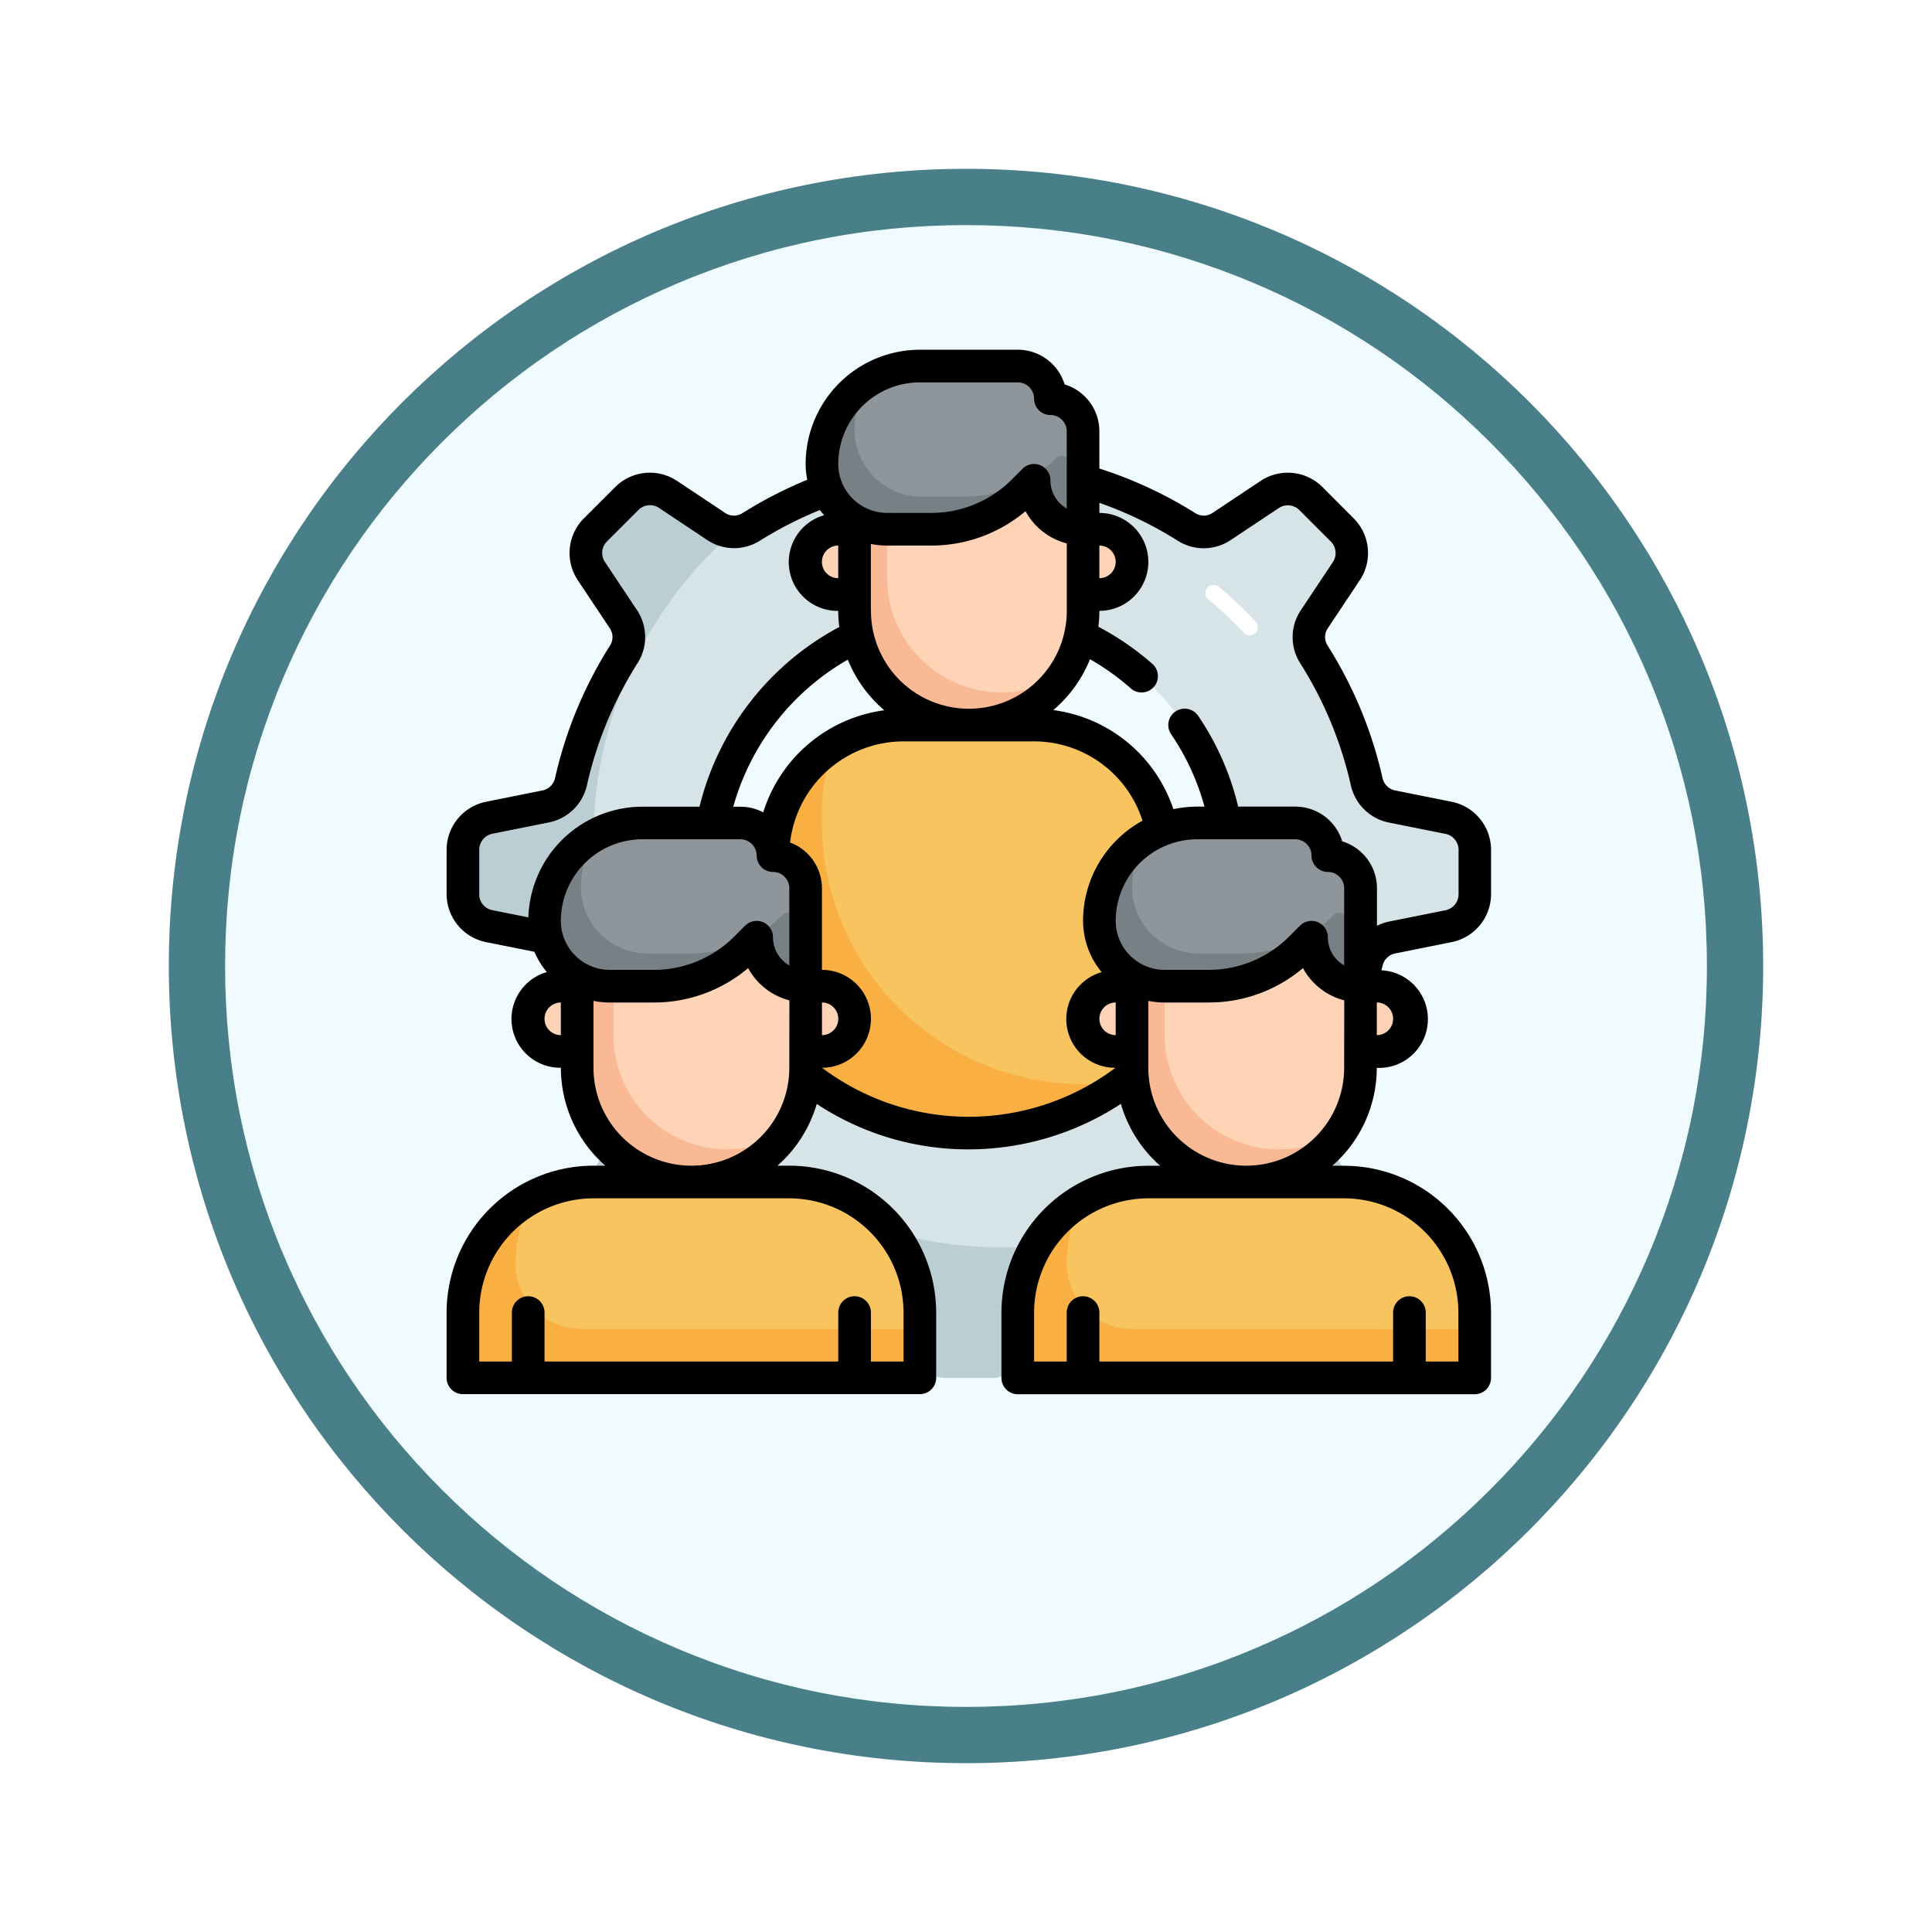 <svg xmlns="http://www.w3.org/2000/svg" xmlns:xlink="http://www.w3.org/1999/xlink" width="103" height="103" viewBox="0 0 103 103">
  <defs>
    <filter id="Trazado_978624" x="0" y="0" width="103" height="103" filterUnits="userSpaceOnUse">
      <feOffset dy="3" input="SourceAlpha"/>
      <feGaussianBlur stdDeviation="3" result="blur"/>
      <feFlood flood-opacity="0.161"/>
      <feComposite operator="in" in2="blur"/>
      <feComposite in="SourceGraphic"/>
    </filter>
  </defs>
  <g id="Grupo_1177476" data-name="Grupo 1177476" transform="translate(-185 -3959.515)">
    <g id="Grupo_1177475" data-name="Grupo 1177475">
      <g id="Grupo_1177411" data-name="Grupo 1177411" transform="translate(0 861.515)">
        <g id="Grupo_1176440" data-name="Grupo 1176440" transform="translate(14 232)">
          <g id="Grupo_1175148" data-name="Grupo 1175148" transform="translate(0 1580)">
            <g id="Grupo_1173798" data-name="Grupo 1173798" transform="translate(-3 -3520)">
              <g id="Grupo_1171925" data-name="Grupo 1171925" transform="translate(-22 -2246)">
                <g id="Grupo_1164524" data-name="Grupo 1164524" transform="translate(205 7058)">
                  <g id="Grupo_1144123" data-name="Grupo 1144123">
                    <g transform="matrix(1, 0, 0, 1, -9, -6)" filter="url(#Trazado_978624)">
                      <g id="Trazado_978624-2" data-name="Trazado 978624" transform="translate(9 6)" fill="#effbfe">
                        <path d="M 42.5 83.5 C 36.964 83.5 31.595 82.416 26.541 80.279 C 21.659 78.214 17.274 75.257 13.509 71.491 C 9.743 67.726 6.786 63.341 4.721 58.459 C 2.584 53.405 1.5 48.036 1.5 42.5 C 1.5 36.964 2.584 31.595 4.721 26.541 C 6.786 21.659 9.743 17.274 13.509 13.509 C 17.274 9.743 21.659 6.786 26.541 4.721 C 31.595 2.584 36.964 1.5 42.5 1.5 C 48.036 1.5 53.405 2.584 58.459 4.721 C 63.341 6.786 67.726 9.743 71.491 13.509 C 75.257 17.274 78.214 21.659 80.279 26.541 C 82.416 31.595 83.5 36.964 83.5 42.5 C 83.5 48.036 82.416 53.405 80.279 58.459 C 78.214 63.341 75.257 67.726 71.491 71.491 C 67.726 75.257 63.341 78.214 58.459 80.279 C 53.405 82.416 48.036 83.5 42.5 83.5 Z" stroke="none"/>
                        <path d="M 42.5 3 C 37.166 3 31.994 4.044 27.126 6.103 C 22.422 8.092 18.198 10.941 14.569 14.569 C 10.941 18.198 8.092 22.422 6.103 27.126 C 4.044 31.994 3 37.166 3 42.5 C 3 47.834 4.044 53.006 6.103 57.874 C 8.092 62.578 10.941 66.802 14.569 70.431 C 18.198 74.059 22.422 76.908 27.126 78.897 C 31.994 80.956 37.166 82 42.5 82 C 47.834 82 53.006 80.956 57.874 78.897 C 62.578 76.908 66.802 74.059 70.431 70.431 C 74.059 66.802 76.908 62.578 78.897 57.874 C 80.956 53.006 82 47.834 82 42.5 C 82 37.166 80.956 31.994 78.897 27.126 C 76.908 22.422 74.059 18.198 70.431 14.569 C 66.802 10.941 62.578 8.092 57.874 6.103 C 53.006 4.044 47.834 3 42.5 3 M 42.5 0 C 65.972 0 85 19.028 85 42.5 C 85 65.972 65.972 85 42.5 85 C 19.028 85 0 65.972 0 42.5 C 0 19.028 19.028 0 42.5 0 Z" stroke="none" fill="#497f88"/>
                      </g>
                    </g>
                  </g>
                </g>
              </g>
            </g>
          </g>
        </g>
      </g>
    </g>
    <g id="Layer_31" data-name="Layer 31" transform="translate(208.81 3978.16)">
      <path id="Trazado_1035264" data-name="Trazado 1035264" d="M26.96,23h6.96a6.96,6.96,0,0,1,6.96,6.96V44.75H20V29.96A6.96,6.96,0,0,1,26.96,23Z" transform="translate(-2.6 -2.99)" fill="#f8c460"/>
      <path id="Trazado_1035265" data-name="Trazado 1035265" d="M36.53,42.276a13.92,13.92,0,0,1-13.92-13.92v-.87a6.926,6.926,0,0,1,.913-3.439A6.954,6.954,0,0,0,20,30.1v14.79H40.88v-2.61Z" transform="translate(-2.6 -3.126)" fill="#faaf42"/>
      <path id="Trazado_1035266" data-name="Trazado 1035266" d="M49.186,23.185a21.616,21.616,0,0,0-2.835-6.835,1.714,1.714,0,0,1,.042-1.863l1.7-2.553a1.74,1.74,0,0,0-.218-2.2L46.2,8.063a1.74,1.74,0,0,0-2.2-.218l-2.553,1.7a1.714,1.714,0,0,1-1.863.042,21.616,21.616,0,0,0-6.837-2.835,1.74,1.74,0,0,1-1.3-1.364l-.6-2.992a1.74,1.74,0,0,0-1.7-1.4H26.787A1.74,1.74,0,0,0,25.08,2.4l-.6,2.992a1.74,1.74,0,0,1-1.3,1.364A21.616,21.616,0,0,0,16.351,9.59a1.714,1.714,0,0,1-1.863-.042l-2.556-1.7a1.74,1.74,0,0,0-2.2.218L8.063,9.737a1.74,1.74,0,0,0-.218,2.2l1.7,2.553a1.714,1.714,0,0,1,.042,1.863,21.616,21.616,0,0,0-2.835,6.837,1.74,1.74,0,0,1-1.364,1.3l-2.992.6a1.74,1.74,0,0,0-1.4,1.7v2.366a1.74,1.74,0,0,0,1.4,1.707l2.992.6a1.74,1.74,0,0,1,1.364,1.3A21.616,21.616,0,0,0,9.59,39.59a1.714,1.714,0,0,1-.042,1.863l-1.7,2.556a1.74,1.74,0,0,0,.218,2.2l1.674,1.674a1.74,1.74,0,0,0,2.2.218l2.553-1.7a1.714,1.714,0,0,1,1.863-.042,21.616,21.616,0,0,0,6.837,2.835,1.74,1.74,0,0,1,1.3,1.364l.6,2.992a1.74,1.74,0,0,0,1.7,1.4h2.366a1.74,1.74,0,0,0,1.707-1.4l.6-2.992a1.74,1.74,0,0,1,1.3-1.364,21.616,21.616,0,0,0,6.835-2.835,1.714,1.714,0,0,1,1.863.042l2.553,1.7a1.74,1.74,0,0,0,2.2-.218L47.875,46.2a1.74,1.74,0,0,0,.218-2.2l-1.7-2.553a1.714,1.714,0,0,1-.042-1.863,21.616,21.616,0,0,0,2.835-6.837,1.74,1.74,0,0,1,1.364-1.3l2.992-.6a1.74,1.74,0,0,0,1.4-1.7V26.787a1.74,1.74,0,0,0-1.4-1.707l-2.992-.6a1.74,1.74,0,0,1-1.364-1.3ZM27.97,41.891a13.92,13.92,0,1,1,13.92-13.92A13.92,13.92,0,0,1,27.97,41.891Z" transform="translate(-0.13 -0.13)" fill="#d6e4e8"/>
      <path id="Trazado_1035267" data-name="Trazado 1035267" d="M46.393,42.435a1.774,1.774,0,0,1-.3-.932,21.745,21.745,0,1,1-30.68-30.68,1.774,1.774,0,0,1-.932-.3l-2.553-1.7a1.74,1.74,0,0,0-2.2.218L8.063,10.716a1.74,1.74,0,0,0-.218,2.2l1.7,2.553a1.714,1.714,0,0,1,.042,1.863,21.616,21.616,0,0,0-2.835,6.837,1.74,1.74,0,0,1-1.364,1.3l-2.992.6a1.74,1.74,0,0,0-1.4,1.7v2.366A1.74,1.74,0,0,0,2.4,31.84l2.992.6a1.74,1.74,0,0,1,1.364,1.3A21.616,21.616,0,0,0,9.59,40.569a1.714,1.714,0,0,1-.042,1.863l-1.7,2.556a1.74,1.74,0,0,0,.218,2.2l1.674,1.674a1.74,1.74,0,0,0,2.2.218l2.553-1.7a1.714,1.714,0,0,1,1.863-.042,21.616,21.616,0,0,0,6.837,2.835,1.74,1.74,0,0,1,1.3,1.364l.6,2.992a1.74,1.74,0,0,0,1.7,1.4h2.366a1.74,1.74,0,0,0,1.707-1.4l.6-2.992a1.74,1.74,0,0,1,1.3-1.364A21.616,21.616,0,0,0,39.59,47.33a1.714,1.714,0,0,1,1.863.042l2.553,1.7a1.74,1.74,0,0,0,2.2-.218l1.674-1.674a1.74,1.74,0,0,0,.218-2.2Z" transform="translate(-0.13 -1.109)" fill="#baced3"/>
      <path id="Trazado_1035268" data-name="Trazado 1035268" d="M25,7H37.18v7.83a6.09,6.09,0,0,1-6.09,6.09h0A6.09,6.09,0,0,1,25,14.83Z" transform="translate(-3.25 -0.91)" fill="#ffd3b6"/>
      <path id="Trazado_1035269" data-name="Trazado 1035269" d="M32.83,19.18a6.09,6.09,0,0,1-6.09-6.09V7H25v7.83a6.09,6.09,0,0,0,11.176,3.346,6.058,6.058,0,0,1-3.346,1Z" transform="translate(-3.25 -0.91)" fill="#f9b995"/>
      <path id="Trazado_1035270" data-name="Trazado 1035270" d="M35.18,2.74h0A1.74,1.74,0,0,0,33.44,1H28.22A5.22,5.22,0,0,0,23,6.22h0A3.48,3.48,0,0,0,26.48,9.7h2.337a6.96,6.96,0,0,0,4.922-2.039l.571-.571h0A2.61,2.61,0,0,0,36.92,9.7h0V4.48A1.74,1.74,0,0,0,35.18,2.74Z" transform="translate(-2.99 -0.13)" fill="#8e969b"/>
      <path id="Trazado_1035271" data-name="Trazado 1035271" d="M35.5,6.011l-.025.025a6.96,6.96,0,0,1-4.922,2.038H28.314A3.558,3.558,0,0,1,24.74,4.442,5.188,5.188,0,0,1,25.5,1.881,5.213,5.213,0,0,0,23,6.355a3.505,3.505,0,0,0,3.52,3.46h2.3a6.96,6.96,0,0,0,4.922-2.039L34.31,7.2a2.61,2.61,0,0,0,2.61,2.61V7.4a2.633,2.633,0,0,1-.762-1.2.393.393,0,0,0-.654-.191Z" transform="translate(-2.99 -0.245)" fill="#778084"/>
      <path id="Trazado_1035272" data-name="Trazado 1035272" d="M39,11h.87a1.74,1.74,0,0,1,1.74,1.74h0a1.74,1.74,0,0,1-1.74,1.74H39Z" transform="translate(-5.069 -1.43)" fill="#ffd3b6"/>
      <path id="Trazado_1035273" data-name="Trazado 1035273" d="M0,0H.87A1.74,1.74,0,0,1,2.61,1.74h0A1.74,1.74,0,0,1,.87,3.48H0Z" transform="translate(21.75 13.05) rotate(180)" fill="#ffd3b6"/>
      <path id="Trazado_1035274" data-name="Trazado 1035274" d="M8,35H20.18v7.83a6.09,6.09,0,0,1-6.09,6.09h0A6.09,6.09,0,0,1,8,42.83Z" transform="translate(-1.04 -4.55)" fill="#ffd3b6"/>
      <path id="Trazado_1035275" data-name="Trazado 1035275" d="M16.052,47.18a6.09,6.09,0,0,1-6.09-6.09V35H8.222v7.83A6.09,6.09,0,0,0,19.4,46.176a6.058,6.058,0,0,1-3.346,1Z" transform="translate(-1.069 -4.55)" fill="#f9b995"/>
      <path id="Trazado_1035276" data-name="Trazado 1035276" d="M18.18,30.74h0A1.74,1.74,0,0,0,16.44,29H11.22A5.22,5.22,0,0,0,6,34.22H6A3.48,3.48,0,0,0,9.48,37.7h2.337a6.96,6.96,0,0,0,4.922-2.039l.571-.571h0a2.61,2.61,0,0,0,2.61,2.61h0V32.48A1.74,1.74,0,0,0,18.18,30.74Z" transform="translate(-0.78 -3.77)" fill="#8e969b"/>
      <path id="Trazado_1035277" data-name="Trazado 1035277" d="M18.725,34.011l-.025.025a6.96,6.96,0,0,1-4.922,2.038H11.536a3.558,3.558,0,0,1-3.571-3.632,5.188,5.188,0,0,1,.761-2.561,5.213,5.213,0,0,0-2.507,4.474,3.505,3.505,0,0,0,3.523,3.46h2.3a6.96,6.96,0,0,0,4.922-2.039l.571-.571a2.61,2.61,0,0,0,2.61,2.61V35.4a2.633,2.633,0,0,1-.762-1.2.393.393,0,0,0-.654-.191Z" transform="translate(-0.808 -3.884)" fill="#778084"/>
      <path id="Trazado_1035278" data-name="Trazado 1035278" d="M22,39h.87a1.74,1.74,0,0,1,1.74,1.74h0a1.74,1.74,0,0,1-1.74,1.74H22Z" transform="translate(-2.86 -5.069)" fill="#ffd3b6"/>
      <path id="Trazado_1035279" data-name="Trazado 1035279" d="M0,0H.87A1.74,1.74,0,0,1,2.61,1.74h0A1.74,1.74,0,0,1,.87,3.48H0Z" transform="translate(6.96 37.411) rotate(180)" fill="#ffd3b6"/>
      <path id="Trazado_1035280" data-name="Trazado 1035280" d="M7.96,51H18.4a6.96,6.96,0,0,1,6.96,6.96v3.48H1V57.96A6.96,6.96,0,0,1,7.96,51Z" transform="translate(-0.13 -6.629)" fill="#f8c460"/>
      <path id="Trazado_1035281" data-name="Trazado 1035281" d="M7.312,58.966a3.48,3.48,0,0,1-3.48-3.48h0a6.926,6.926,0,0,1,.913-3.439A6.954,6.954,0,0,0,1.222,58.1v3.48h24.36v-2.61Z" transform="translate(-0.159 -6.765)" fill="#faaf42"/>
      <path id="Trazado_1035282" data-name="Trazado 1035282" d="M42,35H54.18v7.83a6.09,6.09,0,0,1-6.09,6.09h0A6.09,6.09,0,0,1,42,42.83Z" transform="translate(-5.459 -4.55)" fill="#ffd3b6"/>
      <path id="Trazado_1035283" data-name="Trazado 1035283" d="M49.83,47.18a6.09,6.09,0,0,1-6.09-6.09V35H42v7.83a6.09,6.09,0,0,0,11.176,3.346,6.058,6.058,0,0,1-3.346,1Z" transform="translate(-5.459 -4.55)" fill="#f9b995"/>
      <path id="Trazado_1035284" data-name="Trazado 1035284" d="M52.18,30.74h0A1.74,1.74,0,0,0,50.44,29H45.22A5.22,5.22,0,0,0,40,34.22h0a3.48,3.48,0,0,0,3.48,3.48h2.337a6.96,6.96,0,0,0,4.922-2.039l.571-.571h0a2.61,2.61,0,0,0,2.61,2.61h0V32.48A1.74,1.74,0,0,0,52.18,30.74Z" transform="translate(-5.199 -3.77)" fill="#8e969b"/>
      <path id="Trazado_1035285" data-name="Trazado 1035285" d="M52.5,34.011l-.025.025a6.96,6.96,0,0,1-4.922,2.038H45.314a3.558,3.558,0,0,1-3.574-3.632,5.188,5.188,0,0,1,.764-2.561A5.213,5.213,0,0,0,40,34.355a3.505,3.505,0,0,0,3.52,3.46h2.3a6.96,6.96,0,0,0,4.922-2.039l.571-.571a2.61,2.61,0,0,0,2.61,2.61V35.4a2.633,2.633,0,0,1-.762-1.2.393.393,0,0,0-.654-.191Z" transform="translate(-5.199 -3.884)" fill="#778084"/>
      <path id="Trazado_1035286" data-name="Trazado 1035286" d="M56,39h.87a1.74,1.74,0,0,1,1.74,1.74h0a1.74,1.74,0,0,1-1.74,1.74H56Z" transform="translate(-7.279 -5.069)" fill="#ffd3b6"/>
      <path id="Trazado_1035287" data-name="Trazado 1035287" d="M0,0H.87A1.74,1.74,0,0,1,2.61,1.74h0A1.74,1.74,0,0,1,.87,3.48H0Z" transform="translate(36.541 37.411) rotate(180)" fill="#ffd3b6"/>
      <path id="Trazado_1035288" data-name="Trazado 1035288" d="M41.96,51H52.4a6.96,6.96,0,0,1,6.96,6.96v3.48H35V57.96A6.96,6.96,0,0,1,41.96,51Z" transform="translate(-4.55 -6.629)" fill="#f8c460"/>
      <path id="Trazado_1035289" data-name="Trazado 1035289" d="M41.09,58.966a3.48,3.48,0,0,1-3.48-3.48h0a6.926,6.926,0,0,1,.913-3.439A6.954,6.954,0,0,0,35,58.1v3.48H59.36v-2.61Z" transform="translate(-4.55 -6.765)" fill="#faaf42"/>
      <path id="Trazado_1035290" data-name="Trazado 1035290" d="M50.59,32.182l2.992-.6a2.617,2.617,0,0,0,2.1-2.56V26.657a2.617,2.617,0,0,0-2.1-2.558l-2.993-.6a.861.861,0,0,1-.686-.637,22.447,22.447,0,0,0-2.948-7.111.839.839,0,0,1,.031-.914l1.7-2.553a2.614,2.614,0,0,0-.326-3.293L46.69,7.318A2.618,2.618,0,0,0,43.4,6.991l-2.553,1.7a.833.833,0,0,1-.914.031A22.526,22.526,0,0,0,34.8,6.333V4.35a2.61,2.61,0,0,0-1.852-2.5A2.61,2.61,0,0,0,30.45,0H25.23a6.1,6.1,0,0,0-6.09,6.09,4.342,4.342,0,0,0,.087.843,22.578,22.578,0,0,0-3.474,1.791.835.835,0,0,1-.914-.031l-2.555-1.7a2.614,2.614,0,0,0-3.293.326L7.318,8.991a2.616,2.616,0,0,0-.326,3.294l1.7,2.553a.839.839,0,0,1,.031.914,22.446,22.446,0,0,0-2.948,7.11.861.861,0,0,1-.686.638L2.1,24.1A2.617,2.617,0,0,0,0,26.657v2.366a2.617,2.617,0,0,0,2.1,2.558l2.581.516a4.314,4.314,0,0,0,.664,1.083,2.6,2.6,0,0,0,.747,5.1A6.939,6.939,0,0,0,8.462,43.5H7.83A7.839,7.839,0,0,0,0,51.331v3.48a.87.87,0,0,0,.87.87H25.23a.87.87,0,0,0,.87-.87v-3.48a7.839,7.839,0,0,0-7.83-7.83h-.632a6.968,6.968,0,0,0,2.094-3.293,14.638,14.638,0,0,0,8.108,2.423,14.836,14.836,0,0,0,8.107-2.426,6.971,6.971,0,0,0,2.095,3.3h-.632a7.839,7.839,0,0,0-7.83,7.83v3.48a.87.87,0,0,0,.87.87h24.36a.87.87,0,0,0,.87-.87v-3.48a7.839,7.839,0,0,0-7.83-7.83h-.632a6.939,6.939,0,0,0,2.372-5.22,2.6,2.6,0,0,0,.244-5.2c.022-.087.049-.174.069-.261a.861.861,0,0,1,.686-.642ZM39,10.195a2.584,2.584,0,0,0,2.811-.054l2.553-1.7a.87.87,0,0,1,1.1.109l1.674,1.675a.87.87,0,0,1,.109,1.1l-1.7,2.553a2.582,2.582,0,0,0-.054,2.811,20.687,20.687,0,0,1,2.721,6.561,2.6,2.6,0,0,0,2.043,1.961l2.993.6a.87.87,0,0,1,.7.853v2.366a.87.87,0,0,1-.7.853l-2.992.6a2.682,2.682,0,0,0-.659.228V28.71a2.61,2.61,0,0,0-1.852-2.5,2.61,2.61,0,0,0-2.5-1.852H42.2a14.616,14.616,0,0,0-2.132-4.84.871.871,0,1,0-1.442.98,12.917,12.917,0,0,1,1.779,3.86h-.387a6.134,6.134,0,0,0-1.273.136,7.819,7.819,0,0,0-6.4-5.282A6.978,6.978,0,0,0,34.3,16.5a13.068,13.068,0,0,1,2.175,1.554.87.87,0,0,0,1.152-1.305,14.831,14.831,0,0,0-2.88-1.981,6.976,6.976,0,0,0,.054-.847,2.61,2.61,0,1,0,0-5.22V8.163A20.8,20.8,0,0,1,39,10.195ZM35.671,34.8v1.74a.87.87,0,1,1,0-1.74Zm0-4.35a4.355,4.355,0,0,1,4.35-4.35h5.22a.87.87,0,0,1,.87.87.87.87,0,0,0,.87.87.87.87,0,0,1,.87.87v4.116a1.74,1.74,0,0,1-.87-1.506.87.87,0,0,0-1.485-.615l-.572.572a6.052,6.052,0,0,1-4.306,1.784H38.281A2.61,2.61,0,0,1,35.671,30.45Zm-15.66,6.09V34.8a.87.87,0,0,1,0,1.74ZM6.09,30.45a4.355,4.355,0,0,1,4.35-4.35h5.22a.87.87,0,0,1,.87.87.87.87,0,0,0,.87.87.87.87,0,0,1,.87.87v4.116a1.74,1.74,0,0,1-.87-1.506.87.87,0,0,0-1.485-.615l-.572.572a6.052,6.052,0,0,1-4.306,1.784H8.7A2.61,2.61,0,0,1,6.09,30.45Zm10.788-5.787a2.592,2.592,0,0,0-1.218-.3h-.378a13.12,13.12,0,0,1,6.107-7.841,6.986,6.986,0,0,0,1.946,2.7,7.841,7.841,0,0,0-6.456,5.446Zm4-14.223v1.74a.87.87,0,0,1,0-1.74Zm1.74,3.48V10.353a4.35,4.35,0,0,0,.87.087h2.338a7.774,7.774,0,0,0,5.037-1.834,3.493,3.493,0,0,0,2.2,1.719V13.92a5.22,5.22,0,0,1-10.44,0ZM34.8,12.18V10.44a.87.87,0,0,1,0,1.74ZM25.23,1.74h5.22a.87.87,0,0,1,.87.87.87.87,0,0,0,.87.87.87.87,0,0,1,.87.87V8.466a1.74,1.74,0,0,1-.87-1.506.87.87,0,0,0-1.485-.615l-.572.572A6.052,6.052,0,0,1,25.828,8.7H23.49a2.61,2.61,0,0,1-2.61-2.61,4.355,4.355,0,0,1,4.35-4.35ZM1.74,29.024V26.657a.87.87,0,0,1,.7-.853l2.992-.6a2.6,2.6,0,0,0,2.043-1.962,20.691,20.691,0,0,1,2.721-6.56,2.582,2.582,0,0,0-.054-2.811l-1.7-2.553a.87.87,0,0,1,.109-1.1l1.675-1.674a.87.87,0,0,1,1.1-.109l2.553,1.7a2.584,2.584,0,0,0,2.811.054A20.823,20.823,0,0,1,19.9,8.546c.068.1.153.184.228.276a2.6,2.6,0,0,0,.75,5.1,6.988,6.988,0,0,0,.058.859,14.863,14.863,0,0,0-7.453,9.581H10.44a6.09,6.09,0,0,0-6.081,5.9l-1.924-.384a.87.87,0,0,1-.7-.853Zm3.48,6.647a.87.87,0,0,1,.87-.87v1.74A.87.87,0,0,1,5.22,35.671Zm13.05,9.57a6.1,6.1,0,0,1,6.09,6.09v2.61H22.62v-2.61a.87.87,0,0,0-1.74,0v2.61H5.22v-2.61a.87.87,0,0,0-1.74,0v2.61H1.74v-2.61a6.1,6.1,0,0,1,6.09-6.09Zm0-6.96a5.22,5.22,0,0,1-10.44,0V34.714a4.35,4.35,0,0,0,.87.087h2.338a7.774,7.774,0,0,0,5.037-1.834,3.493,3.493,0,0,0,2.2,1.719Zm1.745,0a2.61,2.61,0,1,0-.005-5.22V28.71A2.61,2.61,0,0,0,18.3,26.267c0-.021.017-.037.019-.059A6.1,6.1,0,0,1,24.36,20.88h6.96a6.073,6.073,0,0,1,5.78,4.228,6.1,6.1,0,0,0-3.17,5.342,4.308,4.308,0,0,0,.993,2.732,2.6,2.6,0,0,0,.733,5.1,13.015,13.015,0,0,1-15.64,0Zm27.835,6.96a6.1,6.1,0,0,1,6.09,6.09v2.61H52.2v-2.61a.87.87,0,0,0-1.74,0v2.61H34.8v-2.61a.87.87,0,0,0-1.74,0v2.61h-1.74v-2.61a6.1,6.1,0,0,1,6.09-6.09Zm0-6.96a5.22,5.22,0,0,1-10.44,0V34.714a4.35,4.35,0,0,0,.87.087h2.338a7.774,7.774,0,0,0,5.037-1.834,3.493,3.493,0,0,0,2.2,1.719Zm2.61-2.61a.87.87,0,0,1-.87.87V34.8A.87.87,0,0,1,50.461,35.671Z"/>
      <path id="Trazado_1035291" data-name="Trazado 1035291" d="M48.859,17.1a.435.435,0,0,1-.318-.138,20.1,20.1,0,0,0-1.884-1.781.435.435,0,1,1,.555-.67,21.186,21.186,0,0,1,1.965,1.857.435.435,0,0,1-.318.732Z" transform="translate(-6.044 -1.873)" fill="#fff"/>
    </g>
  </g>
</svg>
